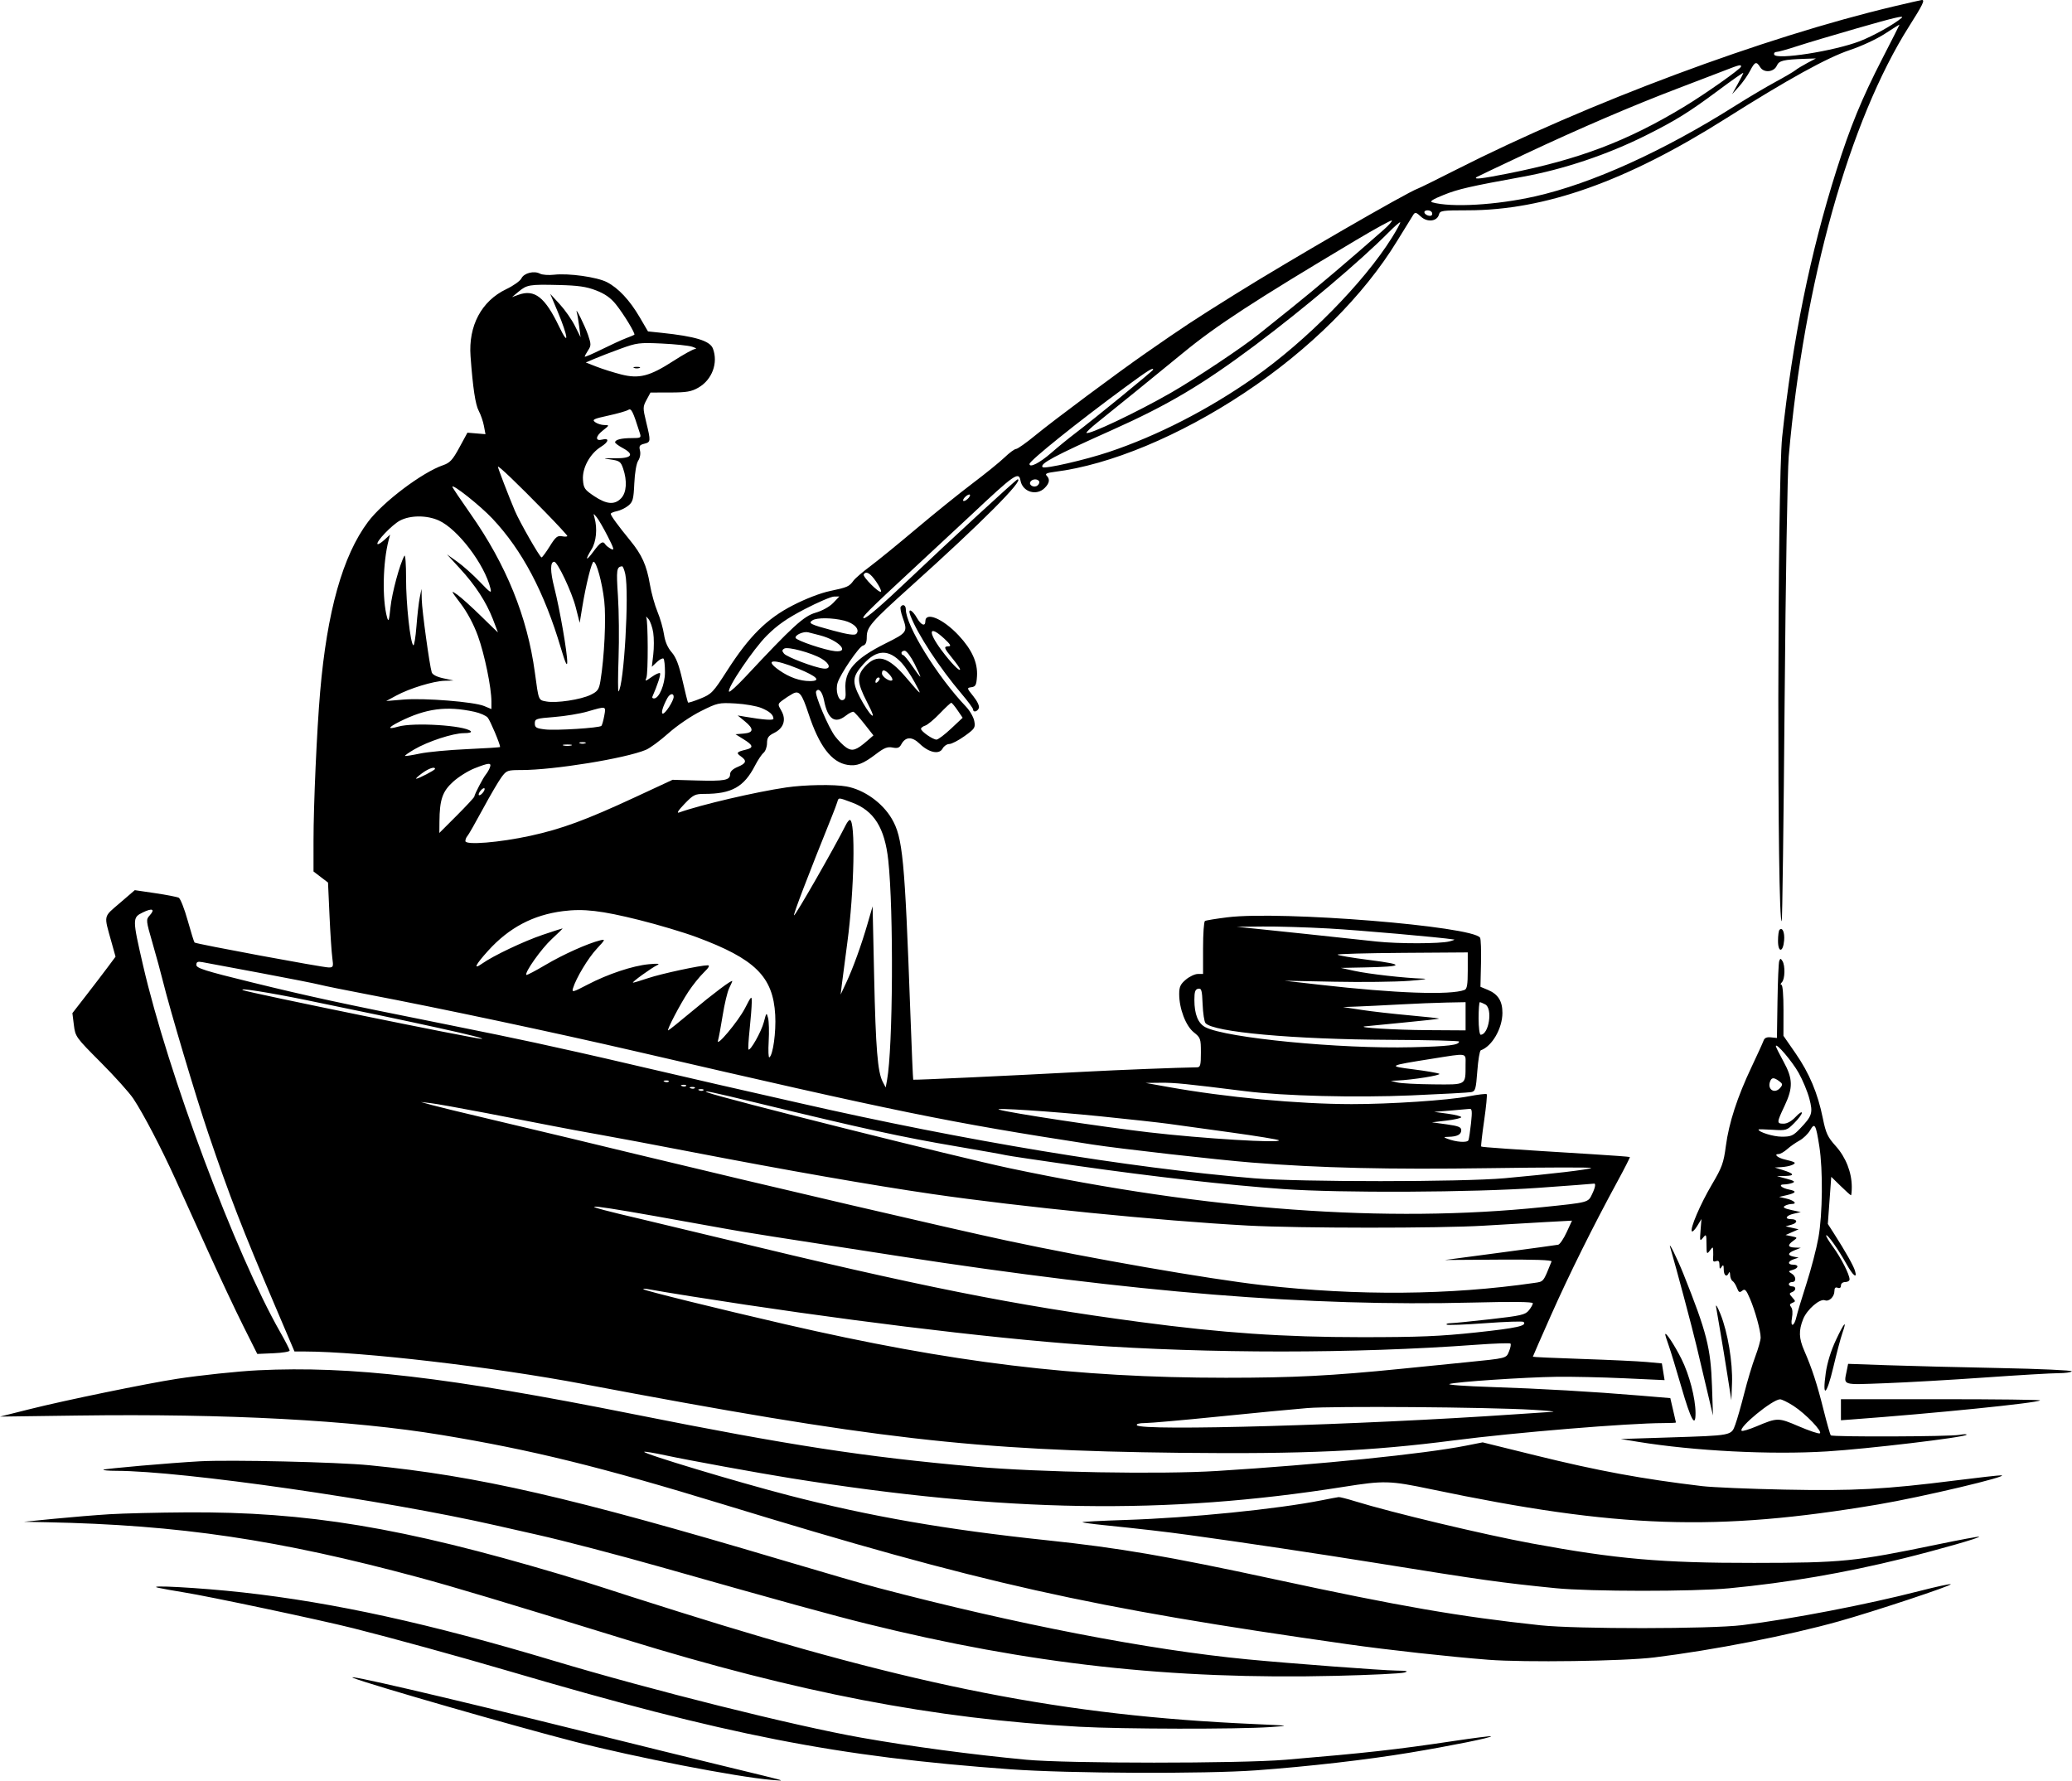 <svg width="955" height="821" viewBox="0 0 955 821" fill="none" xmlns="http://www.w3.org/2000/svg">
<path fill-rule="evenodd" clip-rule="evenodd" d="M873 2.919C813.15 17.078 731.965 47.366 671.06 78.258C662.227 82.739 654.325 86.636 653.5 86.919C648.651 88.583 594.275 120.03 569.5 135.498C549.858 147.76 546.044 150.271 528 162.82C514.988 171.869 485.6 193.757 477.285 200.592C473.042 204.08 469.009 206.934 468.323 206.934C467.637 206.934 465.259 208.682 463.038 210.818C460.817 212.954 454.15 218.359 448.222 222.829C442.294 227.299 430.649 236.689 422.344 243.695C414.038 250.702 404.432 258.528 400.996 261.088C397.56 263.647 394.13 266.6 393.374 267.649C391.419 270.363 390.571 270.736 382.512 272.432C378.177 273.343 371.382 275.961 365.477 278.995C353.43 285.183 345.312 293.24 335.137 309.11C328.686 319.171 327.978 319.914 322.86 321.991C319.872 323.203 317.286 324.024 317.111 323.815C316.937 323.605 315.789 319.018 314.561 313.62C312.915 306.392 311.595 302.966 309.551 300.62C307.727 298.525 306.525 295.722 306.042 292.434C305.639 289.684 304.281 284.959 303.025 281.934C301.77 278.909 300.207 273.284 299.553 269.434C298.041 260.539 295.906 255.787 290.4 249.055C284.83 242.247 281.5 237.675 281.5 236.837C281.5 236.478 282.765 235.931 284.312 235.622C285.858 235.312 288.216 234.175 289.55 233.095C291.696 231.357 292.02 230.169 292.354 222.821C292.577 217.902 293.315 213.62 294.161 212.328C295.004 211.042 295.336 209.129 294.969 207.667C294.45 205.599 294.774 205.082 296.924 204.543C299.969 203.778 299.998 203.463 297.839 194.566C296.254 188.034 296.261 187.533 297.994 184.316L299.815 180.934L308.907 180.918C316.468 180.904 318.656 180.525 321.896 178.668C328.218 175.043 331.102 167.277 328.584 160.655C327.232 157.099 320.466 155.032 304.83 153.4L298.66 152.756L294.831 146.209C290.232 138.346 284.968 132.723 279.675 130.023C275.104 127.691 261.993 125.856 255.396 126.625C252.864 126.92 249.935 126.702 248.886 126.14C246.139 124.67 241.505 125.848 240.322 128.316C239.764 129.481 236.628 131.714 233.352 133.278C221.918 138.74 215.84 150.149 216.876 164.209C217.961 178.939 219.107 186.514 220.696 189.469C221.594 191.138 222.651 194.219 223.044 196.317L223.76 200.131L219.602 199.783L215.443 199.434L211.722 206.281C208.607 212.011 207.386 213.338 204.234 214.419C194.593 217.723 176.435 231.432 169.608 240.561C157.967 256.128 150.745 281.79 147.552 318.934C146.027 336.664 144.503 370.956 144.502 387.565L144.5 401.697L147.843 404.247L151.186 406.796L151.868 421.909C152.243 430.22 152.825 439.026 153.161 441.477C153.729 445.623 153.613 445.934 151.503 445.934C148.718 445.934 90.312 435.079 89.676 434.443C89.425 434.193 87.995 429.605 86.497 424.249C85 418.892 83.15 414.189 82.387 413.797C81.624 413.406 76.753 412.459 71.562 411.694L62.124 410.302L55.213 416.25C47.516 422.874 47.819 421.461 51.369 434.201L53.254 440.968L49.627 445.839C47.632 448.519 43.157 454.375 39.682 458.853L33.364 466.995L34.048 472.469C34.719 477.841 34.951 478.163 46.445 489.689C52.887 496.149 59.652 503.684 61.478 506.434C66.076 513.359 74.331 529.158 80.809 543.434C83.804 550.034 90.639 565.109 95.998 576.934C101.357 588.759 108.631 604.202 112.162 611.253L118.583 624.071L126.038 623.753C130.138 623.577 133.494 623.028 133.496 622.532C133.498 622.036 131.549 618.211 129.164 614.032C108.503 577.831 77.383 494.612 65.928 444.934C60.982 423.485 60.98 422.932 65.807 420.574C70.205 418.426 71.627 419.031 69.001 421.933C67.234 423.885 67.273 424.26 70.293 434.689C72.005 440.599 74.123 448.359 75.001 451.934C78.241 465.134 90.38 505.869 96.01 522.434C106.011 551.857 111.479 565.987 126.679 601.684L135.727 622.934L140.363 622.944C166.815 622.999 227.181 630.05 269 637.968C402.404 663.23 448.88 668.587 543.803 669.646C600.885 670.283 631.628 668.891 670 663.933C698.337 660.271 750.427 655.97 766.75 655.943C769.913 655.938 772.481 655.822 772.458 655.684C772.434 655.546 771.839 652.959 771.136 649.934L769.856 644.434L755.928 643.269C734.094 641.443 709.835 640.048 687.052 639.306C675.531 638.931 666.981 638.314 668.052 637.934C670.82 636.954 702.666 634.81 717.5 634.606C724.375 634.511 738.374 634.818 748.609 635.287L767.219 636.14L766.595 632.287L765.972 628.434L758.986 627.787C755.144 627.43 741.763 626.801 729.25 626.387C716.737 625.974 706.5 625.509 706.5 625.355C706.5 625.201 710.263 616.606 714.863 606.255C723.222 587.443 734.319 565.096 745.526 544.504C748.797 538.493 751.357 533.457 751.213 533.314C751.069 533.17 743.088 532.57 733.476 531.981C696.456 529.713 683.015 528.782 682.698 528.466C682.518 528.285 683.128 522.896 684.056 516.49C684.983 510.083 685.513 504.614 685.234 504.335C684.955 504.056 681.188 504.507 676.863 505.339C667.338 507.169 640.689 508.94 622.973 508.919C598.221 508.889 564.998 505.787 538.5 501.032L528 499.148L535 499.072C541.305 499.004 546.494 499.522 574 502.966C591.604 505.17 624.647 506.006 650.5 504.901C664.525 504.302 676.947 503.622 678.105 503.39C680 503.011 680.28 502.043 680.905 493.701C681.287 488.604 682.005 484.292 682.5 484.117C687.683 482.294 692.443 474.083 692.478 466.907C692.504 461.46 690.479 458.241 685.794 456.284L682.35 454.844L682.598 444.074C682.735 438.151 682.548 432.82 682.182 432.229C678.896 426.911 590.575 419.761 565.792 422.806C560.535 423.453 555.843 424.222 555.366 424.517C554.89 424.811 554.5 430.425 554.5 436.993V448.934H552.077C550.744 448.934 548.269 450.099 546.577 451.523C544.068 453.634 543.5 454.864 543.5 458.185C543.5 464.921 546.534 472.876 550.226 475.822C553.343 478.309 553.5 478.757 553.5 485.184C553.5 490.936 553.241 491.938 551.75 491.959C543.229 492.081 515.506 493.166 500.5 493.964C464.999 495.853 421.126 497.893 420.911 497.664C420.792 497.538 420.189 483.484 419.57 466.434C416.996 395.465 416.088 386.026 411 377.343C406.69 369.989 398.236 363.974 390.144 362.504C384.514 361.481 370.938 361.702 362.415 362.954C348.206 365.042 322.942 370.949 313 374.508C311.73 374.963 312.627 373.529 315.458 370.579C319.534 366.332 320.323 365.934 324.659 365.934C337.211 365.934 342.923 362.737 347.997 352.871C349.288 350.362 351.054 347.719 351.922 346.999C352.79 346.278 353.51 344.282 353.523 342.562C353.541 340.043 354.174 339.125 356.773 337.846C361.19 335.671 362.497 331.736 360.156 327.657C358.394 324.587 358.401 324.517 360.684 322.783C361.958 321.816 364.058 320.454 365.351 319.756C368.359 318.133 369.597 319.681 372.607 328.83C377.573 343.924 383.244 351.381 390.657 352.563C394.853 353.232 397.819 352.1 403.764 347.563C407.515 344.699 409.051 344.094 411.389 344.562C413.675 345.019 414.554 344.701 415.407 343.108C417.338 339.5 420.349 339.395 423.878 342.815C428.108 346.915 432.9 347.924 434.443 345.041C435.063 343.882 436.453 342.934 437.533 342.934C438.612 342.934 441.784 341.29 444.58 339.281C449.318 335.877 449.623 335.404 449.05 332.348C448.711 330.544 446.987 327.549 445.217 325.691C431.997 311.811 417.5 288.382 417.5 280.896C417.5 278.924 416.054 278.229 415.114 279.75C414.836 280.199 415.24 282.336 416.011 284.5C418.424 291.273 418.251 291.539 408.25 296.524C393.962 303.646 389.081 309.223 389.677 317.748C389.933 321.425 389.658 322.447 388.342 322.712C386.359 323.111 384.965 318.205 386.066 314.706C387.356 310.61 395.894 298.064 397.717 297.587C399.001 297.252 399.5 296.137 399.5 293.604C399.5 289.01 401.463 286.757 419.955 270.132C452.316 241.038 472.361 220.934 469.01 220.934C468.423 220.934 437.024 249.849 419 266.987C406.556 278.82 399.476 284.934 398.218 284.934C396.637 284.934 400.054 281.513 421 262.121C431.45 252.447 443.375 241.357 447.5 237.478C467.666 218.512 469.556 217.191 470.353 221.517C471.318 226.754 477.718 228.716 481.5 224.934C483.751 222.683 484.031 220.865 482.379 219.213C481.552 218.386 482.533 217.933 486.129 217.484C511.581 214.301 543.72 200.916 573.611 181.051C603.67 161.075 628.491 136.361 644.031 110.934C647.561 105.159 650.887 99.771 651.422 98.96C652.247 97.711 652.775 97.843 654.892 99.833C657.833 102.595 662.388 102.079 663.222 98.888C663.696 97.078 664.674 96.934 676.517 96.934C712.036 96.934 749.667 83.562 795.292 54.728C824.051 36.553 842.2 26.532 852.685 23.039C858.021 21.261 865.104 17.957 868.843 15.501C872.504 13.096 875.5 11.235 875.5 11.364C875.5 11.493 871.934 18.537 867.576 27.017C858.088 45.474 852.81 58.324 846.426 78.506C834.324 116.765 826.215 156.612 821.41 201.434C819.178 222.26 818.999 426.768 821.215 424.552C821.487 424.281 822.085 378.693 822.545 323.246C823.006 267.799 823.854 217.034 824.43 210.434C831.419 130.412 852.364 55.577 879.943 12.096C886.262 2.134 887.359 -0.15 885.75 0.007C885.337 0.047 879.6 1.358 873 2.919ZM876.417 8.286C872.808 11.335 863.326 16.615 857.229 18.972C845.398 23.544 818.603 27.743 817.742 25.159C817.517 24.485 817.983 23.934 818.778 23.934C819.572 23.934 823.772 22.771 828.111 21.349C832.45 19.928 845 16.179 856 13.019C873.588 7.967 878.007 6.943 876.417 8.286ZM832.985 29.043C830.793 30.203 828.325 31.705 827.5 32.381C826.675 33.056 822.516 35.492 818.258 37.793C814.001 40.094 805.676 45.033 799.758 48.768C766.563 69.723 733.738 84.594 707.681 90.483C689.762 94.533 668.865 95.75 660.12 93.254C658.794 92.875 660.362 91.865 665.453 89.819C672.112 87.144 677.533 85.902 701.879 81.471C720.685 78.049 740.829 71.286 758.502 62.46C772.202 55.618 778.523 51.699 791.75 41.845C798.212 37.03 803.5 33.313 803.5 33.585C803.5 33.856 802.336 36.183 800.914 38.756L798.327 43.434L801.489 39.934C803.227 38.009 805.525 34.747 806.595 32.684C808.828 28.381 809.519 28.133 811.307 30.996C813.013 33.729 817.634 33.268 818.967 30.231C819.977 27.93 822.021 27.438 831.985 27.102L836.97 26.934L832.985 29.043ZM802.458 30.684C802.401 31.716 785.857 43.381 776.061 49.295C749.828 65.134 727.715 73.507 695 79.989C682.816 82.402 678.965 82.838 680.583 81.621C680.813 81.448 690.9 76.651 703 70.96C728.173 59.12 752.564 48.648 773.5 40.691C781.475 37.661 790.925 34.042 794.5 32.651C801.826 29.8 802.517 29.629 802.458 30.684ZM659.914 97.795C660.206 98.268 660.189 98.912 659.875 99.226C659.095 100.006 656.5 98.931 656.5 97.827C656.5 96.684 659.212 96.659 659.914 97.795ZM637.877 105.785C623.661 118.364 605.408 133.857 595.5 141.753C589.175 146.794 582.335 152.278 580.3 153.941C573.148 159.783 550.879 174.636 539.5 181.153C523.898 190.089 501.803 200.57 500.761 199.529C500.524 199.291 502.771 197.148 505.755 194.765C513.337 188.712 533.019 172.724 545.5 162.481C560.731 149.979 578.167 138.621 625 110.692C633.8 105.444 641.225 101.372 641.5 101.643C641.775 101.915 640.144 103.778 637.877 105.785ZM641.483 109.637C628.514 130.353 602.018 157.219 577.927 174.082C556.768 188.893 533.383 200.875 511.061 208.345C500.091 212.015 481.504 216.271 480.56 215.328C479.041 213.809 485.881 210.151 512.5 198.247C538.388 186.67 554.146 177.324 578.5 159.104C600.749 142.458 626.966 120.307 639.997 107.143C642.746 104.366 645.162 102.262 645.367 102.467C645.571 102.672 643.824 105.898 641.483 109.637ZM274.738 133.856C278.804 135.424 281.459 137.288 283.846 140.251C287.462 144.74 292.983 153.842 292.371 154.307C292.167 154.462 290.425 155.186 288.5 155.916C286.575 156.646 281.512 158.967 277.25 161.075C272.988 163.183 269.5 164.673 269.5 164.386C269.5 164.099 270.204 162.789 271.065 161.475C272.486 159.306 272.485 158.657 271.054 154.44C269.56 150.042 264.846 140.615 265.861 144.056C266.124 144.948 266.621 147.873 266.965 150.556L267.591 155.434L264.981 150.21C263.546 147.336 260.396 142.836 257.981 140.21L253.591 135.434L256.956 143.434C261.971 155.358 262.482 160.506 257.65 150.434C251.184 136.954 246.401 133.221 238.99 135.87L236 136.939L238.964 134.478C242.872 131.234 244.005 131.044 257.5 131.367C266.498 131.582 270.248 132.124 274.738 133.856ZM319 159.809C320.65 160.333 321.279 160.801 320.399 160.848C319.518 160.895 315.018 163.378 310.399 166.364C299.439 173.45 294.565 174.704 286.244 172.58C282.81 171.703 277.75 170.109 275 169.037L270 167.088L274 165.373C276.2 164.429 281.6 162.346 286 160.743C293.51 158.008 294.674 157.861 305 158.342C311.05 158.624 317.35 159.284 319 159.809ZM292.25 169.596C292.938 169.874 294.063 169.874 294.75 169.596C295.438 169.319 294.875 169.092 293.5 169.092C292.125 169.092 291.563 169.319 292.25 169.596ZM531.5 170.383C531.5 170.892 504.201 193.189 495.619 199.691C492.529 202.032 487.525 206.116 484.5 208.767C479.28 213.341 474.5 215.779 474.5 213.869C474.5 212.371 496.594 194.638 518.5 178.553C529.226 170.677 531.5 169.248 531.5 170.383ZM294.921 199.684C295.589 201.789 295.346 201.934 291.149 201.934C286.393 201.934 283.5 202.671 283.5 203.884C283.5 204.288 285.087 205.474 287.027 206.518C292.569 209.503 291.21 211.317 283.499 211.228C277.738 211.162 277.511 211.226 281.5 211.794C285.531 212.367 286.124 212.798 287.194 215.934C289.136 221.631 288.796 226.99 286.326 229.62C283.328 232.81 279.621 232.532 273.863 228.684C269.448 225.734 268.971 225.037 268.69 221.125C268.3 215.715 271.939 209.062 276.997 205.936C280.607 203.705 280.971 201.736 277.612 202.615C274.299 203.481 274.372 201.18 277.74 198.525C280.97 195.98 280.977 195.956 278.5 195.913C277.125 195.89 275.227 195.283 274.282 194.566C272.786 193.429 273.56 193.044 280.282 191.584C284.527 190.662 288.675 189.48 289.5 188.957C290.982 188.017 291.621 189.28 294.921 199.684ZM251.214 235.934C256.848 241.709 261.468 246.709 261.479 247.045C261.491 247.382 260.388 247.444 259.028 247.184C256.931 246.783 256.073 247.487 253.378 251.823C251.631 254.634 249.931 256.931 249.601 256.927C248.822 256.919 239.506 240.63 237.308 235.434C234.434 228.64 229.5 215.817 229.5 215.143C229.5 214.292 238.604 223.009 251.214 235.934ZM478.93 221.821C479.231 222.308 478.905 223.183 478.205 223.763C476.662 225.044 473.955 223.624 474.931 222.046C475.754 220.715 478.163 220.579 478.93 221.821ZM226.916 238.992C240.68 253.582 250.882 272.896 258.581 298.934C260.485 305.376 261.407 307.42 261.445 305.283C261.519 301.031 257.996 280.71 255.466 270.803C253.552 263.306 253.544 258.934 255.444 258.934C256.987 258.934 263.582 272.902 265.378 279.973L267.183 287.08L268.384 279.757C270.087 269.376 272.694 258.934 273.583 258.934C274.939 258.934 277.528 268.412 278.5 276.93C279.413 284.942 278.548 303.063 276.732 313.934C276.082 317.827 275.479 318.68 272.261 320.256C267.708 322.487 256.401 324.194 251.841 323.338C248.113 322.639 248.306 323.127 246.519 309.934C243.035 284.228 233.315 260.287 216.834 236.812C212.25 230.284 208.5 224.687 208.5 224.375C208.5 222.881 221.306 233.045 226.916 238.992ZM446.5 229.434C445.815 230.259 444.805 230.934 444.255 230.934C443.697 230.934 443.806 230.271 444.5 229.434C445.185 228.609 446.195 227.934 446.745 227.934C447.303 227.934 447.194 228.597 446.5 229.434ZM280.123 247.241C283.044 252.989 283.274 253.883 281.597 252.986C280.505 252.401 279.335 251.476 278.997 250.929C277.904 249.16 276.733 249.853 273.587 254.131C270.043 258.949 269.46 258.353 272.657 253.181C274.819 249.682 275.396 243.664 274.04 238.76C273.407 236.471 273.422 236.466 275.03 238.434C275.928 239.534 278.22 243.497 280.123 247.241ZM202.275 239.918C211.015 243.885 223.356 260.135 226.061 271.237C226.661 273.7 226.063 273.327 221.152 268.179C218.076 264.954 213.409 260.788 210.78 258.92L206 255.523L211.908 261.956C219.103 269.791 224.014 277.316 227.143 285.299C228.439 288.607 229.5 291.386 229.5 291.475C229.5 291.563 226.012 288.208 221.75 284.018C217.488 279.827 212.526 275.356 210.725 274.081C207.636 271.894 207.727 272.128 212.331 278.21C215.387 282.249 218.354 287.818 220.271 293.115C223.343 301.605 226.5 316.945 226.5 323.383V326.832L223.156 325.435C218.499 323.489 195.632 321.657 186 322.457L178 323.123L182.696 320.585C188.81 317.282 199.618 313.97 204.855 313.796L209 313.659L204.265 312.632C201.308 311.99 199.326 310.963 198.987 309.895C197.979 306.718 194.51 281.472 194.39 276.434L194.27 271.434L193.464 275.434C193.021 277.634 192.337 283.585 191.944 288.659C191.551 293.733 190.906 297.685 190.511 297.441C189.118 296.58 187.13 278.292 187.158 266.589C187.173 260.075 186.827 255.386 186.388 256.17C184.241 260.006 180.665 273.254 179.973 279.934C179.334 286.108 179.058 286.93 178.409 284.585C176.092 276.213 176.44 259.198 179.139 248.934L179.796 246.434L177.152 248.855C175.698 250.186 174.284 251.051 174.01 250.777C173.081 249.848 180.686 241.887 184.352 239.95C189.117 237.433 196.769 237.419 202.275 239.918ZM288.205 264.684C290.06 273.431 287.584 316.183 285.078 318.69C284.783 318.984 284.791 312.072 285.096 303.33C285.401 294.587 285.274 281.698 284.814 274.688C284.016 262.536 284.188 261.295 286.705 261.013C287.092 260.97 287.767 262.622 288.205 264.684ZM403.814 268.075C405.361 270.311 406.366 272.402 406.045 272.722C405.222 273.545 397.472 265.789 398.1 264.771C399.175 263.034 401.091 264.142 403.814 268.075ZM384.022 277.911C382.341 279.666 379.006 281.517 375.899 282.42C370.439 284.008 365.409 288.605 343.625 311.917C339.779 316.032 336.367 319.134 336.042 318.809C334.802 317.569 347.192 299.162 353.459 292.934C358.375 288.049 362.732 285.014 371 280.717C377.05 277.572 383.097 274.985 384.437 274.967L386.874 274.934L384.022 277.911ZM419.612 283.732C422.871 292.313 433.008 307.805 443.25 319.859C446.137 323.257 448.5 326.464 448.5 326.986C448.5 328.524 450.511 328.068 451.158 326.383C451.51 325.466 450.478 323.246 448.634 320.952C445.565 317.132 445.551 317.066 447.758 316.753C449.667 316.481 450.045 315.732 450.304 311.701C450.704 305.483 447.989 299.44 441.845 292.872C434.649 285.179 426.5 281.743 426.5 286.403C426.5 288.904 424.53 288.15 422.703 284.95C420.397 280.908 418.213 280.048 419.612 283.732ZM301.086 291.659C301.454 294.11 301.457 298.641 301.094 301.729L300.434 307.344L302.791 305.13C304.088 303.912 305.452 303.22 305.824 303.592C306.196 303.963 306.498 306.78 306.496 309.851C306.492 315.5 303.796 321.934 301.431 321.934C300.827 321.934 300.483 321.594 300.667 321.179C303.017 315.858 304.67 310.771 304.202 310.303C303.879 309.98 302.157 310.754 300.374 312.023C297.406 314.137 297.2 314.167 297.928 312.383C298.775 310.307 298.715 286.246 297.86 284.481C297.58 283.905 298.042 284.282 298.885 285.319C299.728 286.356 300.719 289.209 301.086 291.659ZM389.09 286.061C393.827 287.254 396.557 290.277 394.635 292.199C393.901 292.933 390.674 292.464 383.927 290.643C373.353 287.789 372.342 287.278 374.529 285.895C376.546 284.619 383.689 284.701 389.09 286.061ZM378 292.862C386.55 295.101 391.971 300.838 384.888 300.152C380.327 299.71 367.111 295.267 366.701 294.038C366.267 292.735 370.337 290.917 372.5 291.447C373.325 291.649 375.8 292.286 378 292.862ZM435.265 294.407C438.034 296.982 438.548 297.887 437.25 297.907C434.801 297.945 435.019 298.641 439 303.499C440.925 305.849 442.5 308.102 442.5 308.507C442.5 309.884 438.209 305.454 433.847 299.574C427.393 290.874 428.22 287.857 435.265 294.407ZM378.612 303.568C382.662 305.933 383.172 308.568 379.5 308.149C375.361 307.678 362.698 302.878 361.369 301.276C360.377 300.081 360.394 299.617 361.457 298.961C363.103 297.943 373.987 300.866 378.612 303.568ZM415.64 305.595C417.092 307.156 419.753 311.134 421.552 314.434C425.187 321.097 425.062 321.029 417.589 312.257C409.326 302.558 404.288 301.184 398.765 307.126C394.817 311.374 394.962 314.576 399.506 323.387C402.315 328.835 402.977 330.77 401.607 329.531C400.508 328.536 398.163 324.934 396.396 321.526C392.6 314.205 392.854 311.761 398.006 306.059C404.131 299.279 409.633 299.134 415.64 305.595ZM421.5 305.934C423.166 309.234 424.368 311.934 424.171 311.934C423.974 311.934 422.28 309.685 420.407 306.936C418.533 304.187 416.663 301.937 416.25 301.936C415.837 301.935 415.5 301.484 415.5 300.934C415.5 300.384 416.169 299.934 416.986 299.934C417.803 299.934 419.834 302.634 421.5 305.934ZM367.923 308.224C376.715 311.827 378.675 313.934 373.233 313.934C368.722 313.934 363.87 312.229 359.271 309.029C351.872 303.88 356.313 303.467 367.923 308.224ZM410.006 310.94C411.004 312.044 411.562 313.205 411.246 313.521C410.296 314.472 406.5 311.974 406.5 310.399C406.5 308.361 407.862 308.571 410.006 310.94ZM404.683 314.151C403.966 314.868 403.5 314.927 403.5 314.301C403.5 313.732 403.8 312.967 404.167 312.601C404.533 312.234 405.066 312.167 405.35 312.451C405.634 312.735 405.334 313.5 404.683 314.151ZM379.828 322.941C381.53 331.546 384.833 333.819 389.875 329.854C391.329 328.71 392.916 327.922 393.401 328.104C393.885 328.285 396.148 330.804 398.427 333.701L402.573 338.967L399.786 341.394C394.709 345.815 392.888 346.418 390.112 344.599C388.749 343.706 386.407 341.368 384.909 339.403C381.833 335.37 375.337 320.006 376.151 318.689C377.302 316.827 379.009 318.802 379.828 322.941ZM310.496 321.184C310.491 323.006 306.699 328.934 305.539 328.934C304.533 328.934 305.404 325.851 307.536 321.867C308.699 319.694 310.502 319.278 310.496 321.184ZM350.965 326.35C354.781 327.949 356.452 329.451 356.485 331.311C356.499 332.129 351.776 331.787 343.5 330.371L340 329.773L343.25 332.426C347.589 335.968 347.434 337.736 342.75 338.124L339 338.434L342.75 340.766C347.214 343.541 347.449 344.669 343.75 345.553C339.534 346.561 339.181 347.023 341.427 348.595C344.358 350.648 344.017 351.82 340 353.498C337.724 354.45 336.5 355.632 336.5 356.88C336.5 359.628 333.934 360.111 321.248 359.752L310 359.434L292.5 367.565C270.195 377.928 258.856 382.102 244.5 385.233C230.172 388.359 214.5 389.631 214.5 387.67C214.5 386.935 214.909 385.906 215.41 385.384C215.91 384.861 219.115 379.259 222.53 372.934C225.946 366.609 229.835 359.972 231.171 358.184C233.491 355.082 233.907 354.934 240.307 354.934C255.25 354.934 288.224 349.583 297.713 345.618C299.577 344.84 304.229 341.413 308.051 338.003C311.981 334.497 318.475 330.069 323 327.809C330.725 323.952 331.275 323.83 339 324.252C343.4 324.492 348.784 325.437 350.965 326.35ZM441.345 327.392L443.69 330.836L438.345 335.856C435.405 338.617 432.394 340.889 431.654 340.905C429.997 340.941 424.5 337.12 424.5 335.933C424.5 335.458 425.379 334.79 426.453 334.449C427.528 334.108 430.541 331.602 433.148 328.881C435.756 326.16 438.14 323.937 438.445 323.941C438.75 323.945 440.055 325.497 441.345 327.392ZM218.667 328.081C221.234 328.638 223.989 329.845 224.788 330.764C225.929 332.075 230.5 342.92 230.5 344.316C230.5 344.485 223.637 344.928 215.25 345.301C206.863 345.673 197.075 346.595 193.5 347.35C189.925 348.104 186.852 348.584 186.671 348.416C186.491 348.248 188.411 346.898 190.939 345.417C197.228 341.731 208.827 337.934 213.796 337.934C216.313 337.934 217.533 337.579 216.95 337.015C214.205 334.359 190.662 332.88 183.56 334.917C178.428 336.389 178.691 335.374 184.151 332.638C196.33 326.533 205.779 325.285 218.667 328.081ZM278.493 329.974C278.086 332.195 277.501 334.266 277.192 334.576C276.229 335.538 256.25 336.799 251.25 336.213C247.169 335.734 246.5 335.341 246.5 333.424C246.5 331.333 247.066 331.148 255.483 330.489C260.424 330.103 267.286 328.971 270.733 327.974C279.591 325.411 279.339 325.346 278.493 329.974ZM269.75 342.596C269.063 342.874 267.938 342.874 267.25 342.596C266.563 342.319 267.125 342.092 268.5 342.092C269.875 342.092 270.438 342.319 269.75 342.596ZM263.25 343.623C262.288 343.875 260.712 343.875 259.75 343.623C258.788 343.372 259.575 343.166 261.5 343.166C263.425 343.166 264.212 343.372 263.25 343.623ZM225.817 353.684C225.475 354.646 224.642 356.109 223.965 356.934C222.653 358.532 218.787 365.929 218.607 367.184C218.548 367.597 214.9 371.534 210.5 375.934L202.5 383.934L202.544 378.684C202.627 368.567 203.919 364.795 208.82 360.351C211.297 358.106 215.726 355.323 218.662 354.166C225.357 351.529 226.611 351.445 225.817 353.684ZM200.5 354.414C200.5 354.976 192.923 358.934 191.846 358.934C191.442 358.934 192.636 357.809 194.5 356.434C197.57 354.169 200.5 353.182 200.5 354.414ZM222.5 365.434C221.793 366.286 220.99 366.757 220.715 366.482C220.44 366.207 220.793 365.286 221.5 364.434C222.207 363.582 223.01 363.111 223.285 363.386C223.56 363.661 223.207 364.582 222.5 365.434ZM392.764 369.932C402.852 373.706 407.791 381.592 409.41 396.512C411.927 419.705 411.575 483.05 408.847 497.84L408.219 501.245L406.866 498.664C404.51 494.167 403.624 483.326 402.897 450.087L402.19 417.741L399.919 425.587C397.007 435.649 393.172 446.246 389.975 453.059L387.454 458.434L387.993 453.934C388.289 451.459 389.437 442.684 390.543 434.434C393.742 410.575 394.398 377.911 391.678 377.942C391.305 377.946 390.494 378.959 389.875 380.192C384.611 390.687 366.718 421.934 365.972 421.934C365.409 421.934 372.588 403.159 383.369 376.434C384.478 373.684 385.622 370.646 385.912 369.684C386.56 367.524 386.305 367.515 392.764 369.932ZM294.639 424.06C303.24 426.203 315.07 429.734 320.927 431.907C348.038 441.964 356.33 450.148 357.303 467.806C357.741 475.759 356.28 486.334 354.6 487.372C354.18 487.632 354.041 484.294 354.293 479.954C354.544 475.615 354.419 470.797 354.014 469.249C353.307 466.541 353.233 466.612 352.058 471.131C350.914 475.527 345.817 484.584 344.965 483.733C344.754 483.521 345.004 479.317 345.522 474.391C346.041 469.465 346.472 463.908 346.482 462.044C346.499 458.776 346.385 458.876 343.338 464.784C340.241 470.79 329.775 483.261 330.945 479.551C331.272 478.515 332.233 473.34 333.08 468.051C333.927 462.762 335.268 457.127 336.06 455.53C336.852 453.933 337.5 452.449 337.5 452.232C337.5 451.38 328.497 458.138 318.725 466.325C313.074 471.06 308.23 474.934 307.961 474.934C307.16 474.934 313.477 462.855 317.311 457.054C319.267 454.095 322.429 450.157 324.337 448.304C326.748 445.962 327.313 444.934 326.189 444.934C322.807 444.934 304.737 448.825 298.782 450.835C295.361 451.989 292.213 452.934 291.785 452.934C290.813 452.934 300.279 446.082 303 444.816C304.367 444.18 303.13 444.06 299.097 444.436C291.642 445.132 280.117 448.973 270.719 453.894C264.092 457.364 263.495 457.514 264.082 455.57C265.512 450.834 271.049 441.622 275.049 437.326C279.031 433.051 279.13 432.81 276.647 433.426C270.86 434.863 259.54 439.941 251.488 444.713C246.82 447.48 242.825 449.574 242.611 449.367C241.621 448.407 249.553 437.212 254.331 432.827C257.262 430.136 259.484 427.934 259.268 427.934C259.052 427.934 254.953 429.26 250.159 430.88C241.413 433.837 227.389 440.492 222.25 444.126C217.915 447.191 219.019 444.807 224.99 438.208C234.596 427.593 245.722 421.712 259.5 419.968C269.049 418.76 277.152 419.703 294.639 424.06ZM612.5 427.973C626.543 428.76 663.346 431.999 670.227 433.052C670.652 433.117 669.65 433.514 668 433.934C663.701 435.028 644.469 435.057 634.5 433.984C603.676 430.667 594.566 429.699 583 428.514L570 427.182L582 427.059C588.6 426.991 602.325 427.402 612.5 427.973ZM820.183 428.584C819.808 428.96 819.5 431.255 819.5 433.684C819.5 439.238 821.851 439.064 822.318 433.475C822.63 429.744 821.534 427.233 820.183 428.584ZM676.5 447.358C676.5 453.832 676.165 455.849 675.015 456.29C668.55 458.771 643.172 457.869 608.5 453.925L592 452.049L615 452.509C627.65 452.762 643.175 452.578 649.5 452.099C655.825 451.62 658.685 451.162 655.856 451.081C647.528 450.843 630.843 448.952 624.18 447.49L618 446.135L629 445.916C647.242 445.553 647.864 444.61 631.25 442.503C623.138 441.474 616.5 440.356 616.5 440.02C616.5 439.684 630 439.316 646.5 439.202L676.5 438.996V447.358ZM820.062 442.962C819.762 443.772 819.4 452.084 819.258 461.434L819 478.434L816.234 478.144C814.303 477.941 813.279 478.394 812.842 479.644C812.497 480.628 809.998 486.116 807.287 491.839C800.715 505.712 796.869 517.55 795.458 528.249C794.427 536.065 793.698 538.073 789.027 545.978C783.656 555.067 778.765 566.532 779.812 567.579C780.131 567.898 781.252 566.746 782.302 565.019L784.212 561.879L783.797 567.156C783.41 572.07 783.489 572.3 784.941 570.493C786.405 568.67 786.502 568.852 786.532 573.493C786.561 578.055 786.676 578.285 788.032 576.493C789.485 574.571 789.501 574.571 789.615 576.493C789.678 577.56 789.651 579.218 789.554 580.176C789.432 581.376 789.863 581.732 790.938 581.319C792.08 580.881 792.504 581.354 792.515 583.077C792.528 584.966 792.723 585.136 793.5 583.934C794.255 582.765 794.473 583.041 794.485 585.184C794.5 588.004 795.936 588.919 796.838 586.684C797.115 585.997 797.378 586.42 797.421 587.625C797.464 588.83 797.978 590.111 798.562 590.472C799.146 590.833 800.053 592.258 800.578 593.64C801.365 595.708 801.793 595.936 803.004 594.931C804.237 593.907 804.812 594.495 806.562 598.572C808.975 604.192 811.5 613.372 811.5 616.525C811.5 617.719 810.391 621.642 809.035 625.244C807.68 628.845 805.397 636.436 803.962 642.113C802.527 647.789 800.662 654.315 799.817 656.615C797.926 661.763 798.631 661.627 769 662.576L747 663.281L755 664.583C780.996 668.814 816.052 670.595 842 669.003C860.578 667.863 905.256 662.55 906.37 661.348C906.717 660.974 905.236 660.988 903.08 661.379C898.559 662.197 844.625 662.392 843.825 661.592C843.532 661.3 842.019 655.969 840.462 649.747C837.512 637.957 835.168 630.772 831.607 622.601C829.087 616.821 828.963 613.318 831.088 608.006C832.87 603.553 838.786 598.446 841.123 599.343C843.065 600.088 845.5 597.692 845.5 595.037C845.5 593.634 845.969 593.177 847 593.572C847.95 593.937 848.5 593.559 848.5 592.541C848.5 591.601 849.33 590.934 850.5 590.934C851.6 590.934 852.49 590.372 852.478 589.684C852.438 587.407 848.538 579.753 844.873 574.76C842.886 572.054 841.464 569.637 841.712 569.389C842.301 568.8 847.398 576.026 851.089 582.683C854.076 588.069 856.165 589.69 854.956 585.684C854.249 583.344 850.542 576.766 845.433 568.787L842.457 564.14L843.248 553.287L844.038 542.434L848.387 546.684C850.779 549.021 852.907 550.934 853.118 550.934C853.328 550.934 853.5 549.216 853.5 547.116C853.5 540.434 850.764 533.445 846.128 528.281C842.351 524.075 841.561 522.377 840.154 515.434C837.817 503.906 833.946 494.689 827.578 485.492L822 477.434L822.022 465.684C822.034 458.732 821.646 453.934 821.072 453.934C820.537 453.934 820.64 453.394 821.3 452.734C822.717 451.317 822.869 445.066 821.538 442.962C820.719 441.666 820.542 441.666 820.062 442.962ZM119.899 448.457C133.043 450.921 145.418 453.364 147.399 453.886C149.379 454.408 159.325 456.422 169.5 458.361C202.746 464.696 255.474 475.889 293 484.579C414.638 512.744 436.538 517.215 503.483 527.543C516.366 529.531 561.027 534.585 577 535.863C608.277 538.366 640.192 539.117 686.5 538.441C712.625 538.06 733.733 538.019 733.406 538.351C732.731 539.038 714.872 541.154 693.5 543.08C673.822 544.854 599.269 544.871 578 543.107C520.178 538.311 444.626 525.807 368.5 508.434C355.025 505.359 338.15 501.521 331 499.906C323.85 498.291 308.325 494.698 296.5 491.923C284.675 489.147 271.175 486.039 266.5 485.016C261.825 483.993 252.825 482.003 246.5 480.594C240.175 479.185 221.275 475.288 204.5 471.934C157.073 462.452 142.918 459.389 115.75 452.73C94.536 447.53 90.5 446.256 90.5 444.762C90.5 443.369 91.095 443.091 93.25 443.481C94.763 443.754 106.754 445.994 119.899 448.457ZM555.615 471.572C559.062 475.726 596.129 479.086 640.746 479.289C658.206 479.369 672.494 479.723 672.496 480.077C672.506 481.71 667.681 482.292 650.682 482.708C617.556 483.518 565.175 478.437 555.597 473.484C552.199 471.727 550.5 467.518 550.5 460.858C550.5 457.104 550.875 456.008 552.25 455.741C553.771 455.445 554.039 456.379 554.296 462.87C554.458 466.978 555.052 470.894 555.615 471.572ZM141 460.94C193.026 471.581 225.323 478.714 222 478.829C219.253 478.924 114.545 457.561 112 456.386C109.342 455.159 123.949 457.453 141 460.94ZM675.5 468.434V474.934L657.75 474.825C643.077 474.736 625.033 473.639 629.063 473.081C629.647 473 637.514 472.23 646.544 471.369C655.575 470.508 663.09 469.677 663.246 469.522C663.401 469.367 657.334 468.687 649.764 468.012C642.194 467.337 632.175 466.199 627.5 465.485L619 464.185L625.5 463.945C629.075 463.814 637.85 463.383 645 462.989C652.15 462.595 661.938 462.196 666.75 462.103L675.5 461.934V468.434ZM684.566 462.969C688.099 464.86 686.264 476.934 682.443 476.934C681.924 476.934 681.5 473.559 681.5 469.434C681.5 465.309 681.755 461.934 682.066 461.934C682.377 461.934 683.502 462.4 684.566 462.969ZM829.033 494.559C830.919 497.932 833.134 503.272 833.956 506.426C835.672 513.016 835.258 514.347 829.679 520.184C826.501 523.508 825.544 523.934 821.247 523.934C817.336 523.934 810.5 521.82 810.5 520.611C810.5 520.461 813.418 520.525 816.984 520.752C823.294 521.154 823.564 521.07 826.984 517.65C828.918 515.716 830.5 513.591 830.5 512.928C830.5 512.265 829.194 513.12 827.599 514.828C825.793 516.762 823.717 517.934 822.099 517.934C818.826 517.934 818.847 517.494 822.499 509.774C826.496 501.325 826.396 497.231 822 489.233C820.075 485.731 818.5 482.567 818.5 482.203C818.5 480.363 826.041 489.208 829.033 494.559ZM675.486 490.684C675.459 500.364 676.132 499.95 660.633 499.816C653.135 499.751 645.65 499.354 644 498.934L641 498.171L643.932 498.052C650.958 497.769 664.61 495.58 663.365 494.937C662.614 494.549 657.275 493.635 651.5 492.906C639.423 491.382 639.684 491.232 660 488.013C676.805 485.35 675.502 485.125 675.486 490.684ZM820.021 498.326C821.638 499.508 821.724 499.959 820.59 501.326C818.015 504.429 814.408 502.223 815.862 498.434C816.577 496.569 817.583 496.543 820.021 498.326ZM308.229 498.538C307.897 498.87 307.034 498.906 306.313 498.617C305.515 498.298 305.752 498.061 306.917 498.013C307.971 497.97 308.561 498.206 308.229 498.538ZM316.229 500.538C315.897 500.87 315.034 500.906 314.313 500.617C313.515 500.298 313.752 500.061 314.917 500.013C315.971 499.97 316.561 500.206 316.229 500.538ZM320.229 501.538C319.897 501.87 319.034 501.906 318.313 501.617C317.515 501.298 317.752 501.061 318.917 501.013C319.971 500.97 320.561 501.206 320.229 501.538ZM324.229 502.538C323.897 502.87 323.034 502.906 322.313 502.617C321.515 502.298 321.752 502.061 322.917 502.013C323.971 501.97 324.561 502.206 324.229 502.538ZM348.779 508.329C397.936 520.264 415.676 524.131 441 528.432C452.55 530.394 462.675 532.197 463.5 532.439C464.325 532.68 479.175 534.898 496.5 537.366C532.193 542.451 565.837 546.242 591.5 548.071C617.68 549.938 678.903 549.646 709 547.513C722.75 546.538 734.225 545.672 734.5 545.587C735.639 545.238 735.374 547.129 733.831 550.366C731.945 554.321 732.401 554.2 711 556.409C638.964 563.844 557.311 557.876 465.272 538.448C442.103 533.558 332.097 505.977 326.199 503.579C322.854 502.219 328.555 503.419 348.779 508.329ZM224 513.024C235.55 515.244 249.5 517.95 255 519.036C260.5 520.122 270.175 521.916 276.5 523.022C282.825 524.129 301.725 527.685 318.5 530.925C362.477 539.42 401.982 546.328 429.594 550.352C470.053 556.247 534.547 562.699 575 564.897C598.507 566.174 663.794 566.204 684 564.946C692.25 564.432 704.748 563.702 711.774 563.322L724.548 562.632L722.052 568.033C720.679 571.004 718.935 573.567 718.176 573.729C717.416 573.891 705.366 575.54 691.397 577.394L666 580.764L690.762 580.599C706.936 580.491 715.384 580.781 715.122 581.434C711.236 591.094 711.552 590.7 707.183 591.333C668.141 596.993 625.725 597.346 582 592.376C556.842 589.517 502.214 579.997 464 571.814C437.259 566.087 354.695 546.836 293 531.943C286.4 530.35 272.675 527.037 262.5 524.582C252.325 522.127 235 518.004 224 515.421C213 512.838 201.75 510.099 199 509.336L194 507.947L198.5 508.466C200.975 508.752 212.45 510.803 224 513.024ZM507 514.521C520.2 515.859 534.375 517.421 538.5 517.991C542.625 518.561 555.64 520.36 567.423 521.987C579.205 523.614 589.105 525.23 589.423 525.578C590.754 527.035 554.056 524.794 529.5 521.919C507.321 519.322 465.893 513.048 460.5 511.468C457.011 510.446 484.806 512.271 507 514.521ZM678.018 517.608C677.625 521.279 677.088 524.845 676.824 525.533C676.331 526.818 671.072 526.451 667 524.848C665.243 524.156 665.324 524.053 667.668 523.997C671.642 523.903 673.5 522.93 673.5 520.944C673.5 519.509 672.202 518.99 666.75 518.241L660 517.314L666.75 516.507C670.462 516.064 673.5 515.362 673.5 514.947C673.5 514.532 670.688 513.81 667.25 513.343L661 512.494L668.5 511.894C672.625 511.564 676.615 511.213 677.366 511.114C678.464 510.969 678.593 512.245 678.018 517.608ZM838.548 528.434C840.251 539.369 840.052 559.555 838.133 570.434C837.26 575.384 834.772 584.944 832.604 591.678C830.436 598.412 828.366 605.269 828.004 606.916C827 611.488 825.072 612.031 825.921 607.503C826.343 605.256 826.189 603.265 825.534 602.475C824.724 601.499 824.87 601.006 826.111 600.53C827.657 599.937 827.655 599.763 826.093 598.037C824.604 596.391 824.588 596.114 825.957 595.589C827.934 594.83 827.965 592.934 826 592.934C825.175 592.934 824.5 592.484 824.5 591.934C824.5 591.384 825.175 590.934 826 590.934C828.061 590.934 827.891 588.264 825.75 587C824.153 586.056 824.197 585.911 826.25 585.333C829.038 584.549 829.207 582.934 826.5 582.934C823.803 582.934 823.961 581.345 826.75 580.424L829 579.68L826.75 579.237C823.732 578.644 823.914 577.552 827.25 576.233L830 575.147L827.25 575.04C823.976 574.914 823.753 573.911 826.553 571.905C828.568 570.461 828.555 570.423 825.803 569.844L823 569.253L826 567.934L829 566.615L826 565.937L823 565.258L825.743 564.49C828.744 563.648 828.541 561.934 825.441 561.934C822.324 561.934 823.206 560.252 826.75 559.437L830 558.691L825.588 557.721C822.398 557.021 821.567 556.505 822.588 555.858C823.365 555.367 824.814 554.958 825.809 554.949C828.598 554.926 826.93 553.281 823.271 552.446L820 551.7L823.301 550.933C827.929 549.857 828.34 549.052 824.639 548.312C820.99 547.582 819.41 545.934 822.359 545.934C823.447 545.934 825.16 545.618 826.167 545.232C827.566 544.695 826.938 544.247 823.499 543.33L819 542.13L822.917 542.032C827.405 541.92 826.96 540.941 821.668 539.289L818 538.144L821 537.969C824.761 537.749 828.17 536.459 826.934 535.724C826.42 535.419 824.543 534.857 822.761 534.475C819.42 533.758 817.29 531.934 819.795 531.934C820.572 531.934 822.34 530.921 823.723 529.684C825.106 528.447 827.66 526.66 829.399 525.714C831.137 524.767 833.328 522.653 834.268 521.015C836.418 517.269 836.953 518.195 838.548 528.434ZM301.487 560.454C315.519 562.94 330.6 565.647 335 566.468C342.288 567.83 358.353 570.367 414.5 579.022C523.404 595.809 603.394 602.278 678.75 600.392C697.185 599.93 706.5 600.035 706.5 600.705C706.5 601.259 705.669 602.738 704.654 603.992C703.009 606.024 701.082 606.466 686.904 608.07C678.157 609.06 669.912 609.884 668.583 609.902C667.254 609.919 666.445 610.212 666.784 610.552C667.124 610.891 675.084 610.601 684.473 609.907C693.862 609.213 701.842 608.942 702.205 609.306C703.982 611.082 699.214 612.145 680.433 614.159C663.722 615.95 654.08 616.348 627.5 616.345C591.58 616.34 563.364 614.406 525.5 609.354C466.831 601.524 424.523 593.075 333 570.907C317.6 567.177 300.725 563.131 295.5 561.915C264.769 554.767 266.712 554.293 301.487 560.454ZM769.822 574.968C772.697 584.781 779.907 611.819 781.947 620.434C783.379 626.484 785.67 636.159 787.038 641.934L789.524 652.434L789.072 638.934C788.48 621.262 786.677 614.171 775.96 587.339C772.977 579.873 768.781 571.415 769.822 574.968ZM318.5 597.509C384.566 608.02 455.015 616.71 500 619.896C557.613 623.978 624.227 623.959 680.31 619.844C688.731 619.227 695.879 618.98 696.195 619.295C696.511 619.611 696.213 621.214 695.532 622.856C694.163 626.162 694.764 626.01 675.5 627.944C669.725 628.524 656.45 629.858 646 630.908C613.64 634.16 596.1 635.058 565 635.054C495.829 635.046 438.732 628.115 362 610.414C330.669 603.186 297.138 594.909 296.551 594.258C296.248 593.922 297.575 593.961 299.5 594.345C301.425 594.729 309.975 596.153 318.5 597.509ZM790.961 602.434C791.232 604.084 792.115 609.259 792.925 613.934C793.734 618.609 795.207 627.609 796.198 633.934L798 645.434L798.293 637.625C798.655 627.994 796.353 614.144 792.997 605.752C791.607 602.277 790.691 600.784 790.961 602.434ZM846.187 617.678C843.894 622.573 842.167 628.174 841.505 632.862C839.819 644.806 841.915 643.22 844.982 630.232C846.515 623.743 848.388 616.676 849.145 614.528C851.457 607.966 850.02 609.497 846.187 617.678ZM767.522 615.058C767.51 615.402 768.209 617.652 769.076 620.058C769.942 622.465 772.597 631.169 774.975 639.4C779.336 654.498 781.515 658.472 781.483 651.267C781.452 644.505 778.625 633.633 775.026 626.434C771.803 619.987 767.575 613.578 767.522 615.058ZM851.155 631.911C849.798 638.696 848.622 638.318 868.75 637.576C878.788 637.207 899.6 636.013 915 634.924C930.4 633.835 945.561 632.942 948.691 632.939C951.821 632.936 954.617 632.554 954.904 632.09C955.19 631.626 940.254 630.945 921.713 630.577C903.171 630.209 879.857 629.622 869.905 629.273L851.809 628.637L851.155 631.911ZM119 631.601C109.871 632.041 92.106 633.915 81.5 635.556C67.48 637.726 30.045 645.43 14 649.448L0 652.954L35.5 652.472C104.764 651.532 162.078 654.584 203.5 661.42C245.013 668.271 276.888 676.125 333.5 693.45C453.035 730.034 501.514 740.888 621.442 757.918C639.71 760.512 667.74 763.603 685.955 765.032C702.604 766.338 748.461 765.694 762.5 763.957C789.852 760.573 824.115 753.871 847.5 747.331C863.42 742.878 899.74 730.841 899.121 730.222C898.863 729.964 892.418 731.359 884.799 733.322C860.461 739.594 825.807 746.269 803 749.079C788.392 750.879 726.554 750.923 710 749.146C672.411 745.11 645.463 740.445 587.5 727.941C538.082 717.28 515.821 713.466 482.5 709.95C436.019 705.047 400.952 698.948 363.5 689.253C339.552 683.053 296.132 669.968 296.915 669.186C297.135 668.966 301.52 669.691 306.658 670.798C316.943 673.013 349.599 678.975 364.5 681.358C463.374 697.167 537.39 698.322 619.288 685.333C637.999 682.366 640.488 682.433 659.5 686.414C745.822 704.491 790.97 706.028 865.737 693.436C885.451 690.115 926.995 680.278 922.379 680.023C921.487 679.974 912.037 681.035 901.379 682.38C868.803 686.493 854.609 687.254 822.552 686.609C806.298 686.281 789.175 685.557 784.5 684.998C756.706 681.678 736.723 677.991 707.686 670.827L683.371 664.829L675.686 666.349C656.433 670.157 608.155 675.067 561 678.013C534.869 679.646 478.769 678.651 449.322 676.033C398.207 671.487 364.289 666.271 292 651.836C206.236 634.712 161.952 629.532 119 631.601ZM826.586 647.989C832.249 651.623 840.384 660.139 838.721 660.694C838.082 660.907 833.701 659.424 828.986 657.399C819.637 653.384 819.248 653.384 809.66 657.419C806.172 658.886 803.053 659.82 802.728 659.495C801.19 657.957 816.844 645.113 820.412 644.985C821.189 644.957 823.967 646.309 826.586 647.989ZM848.5 649.787V654.64L853.25 654.291C891.813 651.451 939.103 646.664 940.286 645.481C940.587 645.18 920.058 644.934 894.667 644.934H848.5V649.787ZM706.5 649.816C713.375 650.223 717.425 650.645 715.5 650.755C713.575 650.864 705.7 651.389 698 651.92C627.169 656.808 525.729 659.731 524 656.934C523.624 656.326 525.093 655.934 527.752 655.934C530.155 655.934 545.369 654.59 561.561 652.947C577.752 651.305 596.175 649.54 602.5 649.026C614.696 648.034 685.461 648.572 706.5 649.816ZM92 673.561C78.237 674.323 48.145 676.956 47.66 677.44C47.389 677.712 50.054 677.94 53.583 677.947C84.178 678.011 176.808 691.323 228.5 703.084C235.925 704.774 244.7 706.76 248 707.499C259.446 710.062 285.1 716.768 304.5 722.269C360.259 738.08 383.623 744.518 399.5 748.449C474.545 767.03 539.744 774.264 615.761 772.444C631.58 772.065 645.755 771.384 647.261 770.93C649.39 770.289 648.553 770.086 643.5 770.015C636.877 769.923 594.925 766.762 575 764.854C529.772 760.523 467.996 748.574 405 731.973C398.103 730.155 381.593 725.379 360 718.954C263.171 690.142 220.289 680.294 170.22 675.372C155.441 673.919 106.143 672.778 92 673.561ZM609.297 691.503C588.65 695.616 548.608 699.638 518.741 700.598C507.598 700.956 498.652 701.419 498.86 701.628C499.068 701.836 503.46 702.438 508.619 702.966C526.154 704.76 536.979 706.012 548 707.523C572.032 710.816 608.376 716.254 634.5 720.465C683.059 728.292 691.923 729.536 717 732.043C732.857 733.627 780.633 733.656 797 732.09C824.005 729.507 850.076 725.04 877 718.384C893.368 714.337 912.707 708.808 912.214 708.315C912.025 708.126 903.35 709.737 892.935 711.894C854.828 719.789 849.296 720.346 808.5 720.392C765.901 720.441 744.917 718.604 706.039 711.423C683.938 707.341 641.34 697.174 624.5 691.961C620.925 690.855 617.55 689.998 617 690.058C616.45 690.118 612.984 690.768 609.297 691.503ZM50.5 697.955C44.175 698.346 32.7 699.288 25 700.049L11 701.434L21.5 701.645C82.695 702.878 128.347 709.648 192.985 727.076C209.172 731.44 230.599 737.867 288.5 755.724C367.79 780.177 430.493 792.236 497.5 795.917C517.54 797.017 570.159 797.106 585.5 796.065C594.972 795.423 594.949 795.419 577.5 794.641C490.535 790.769 422.78 777.511 312.5 742.79C296.825 737.855 281.525 732.973 278.5 731.941C275.475 730.909 266.25 728.058 258 725.606C185.369 704.017 141.513 696.748 86 697.096C72.8 697.178 56.825 697.565 50.5 697.955ZM73 731.864C75.2 732.344 80.375 733.273 84.5 733.927C96.229 735.786 147.073 746.55 162.801 750.503C180.325 754.907 211.427 763.468 234 770.102C335.313 799.873 385.627 809.729 465.943 815.535C492.484 817.454 555.488 817.711 579 815.997C603.122 814.238 629.95 811.154 649.773 807.86C668.801 804.699 687.769 800.869 687.202 800.303C687.011 800.112 679.238 801.099 669.928 802.495C643.341 806.483 629.925 807.979 592.5 811.129C571.413 812.904 491.856 812.893 473 811.112C447.641 808.717 420.319 805.063 397 800.95C366.182 795.513 300.304 779.036 255 765.433C198.336 748.419 153.926 738.66 112 734.01C92.294 731.824 66.263 730.391 73 731.864ZM163 773.486C171.03 776.651 237.435 795.754 265 802.828C293.033 810.023 339.342 819.017 355.5 820.405C361.935 820.958 361.9 820.939 352 818.485C346.5 817.122 336.15 814.605 329 812.891C321.85 811.177 294.625 804.466 268.5 797.977C203.608 781.861 156.507 770.927 163 773.486Z" fill="black"/>
</svg>
